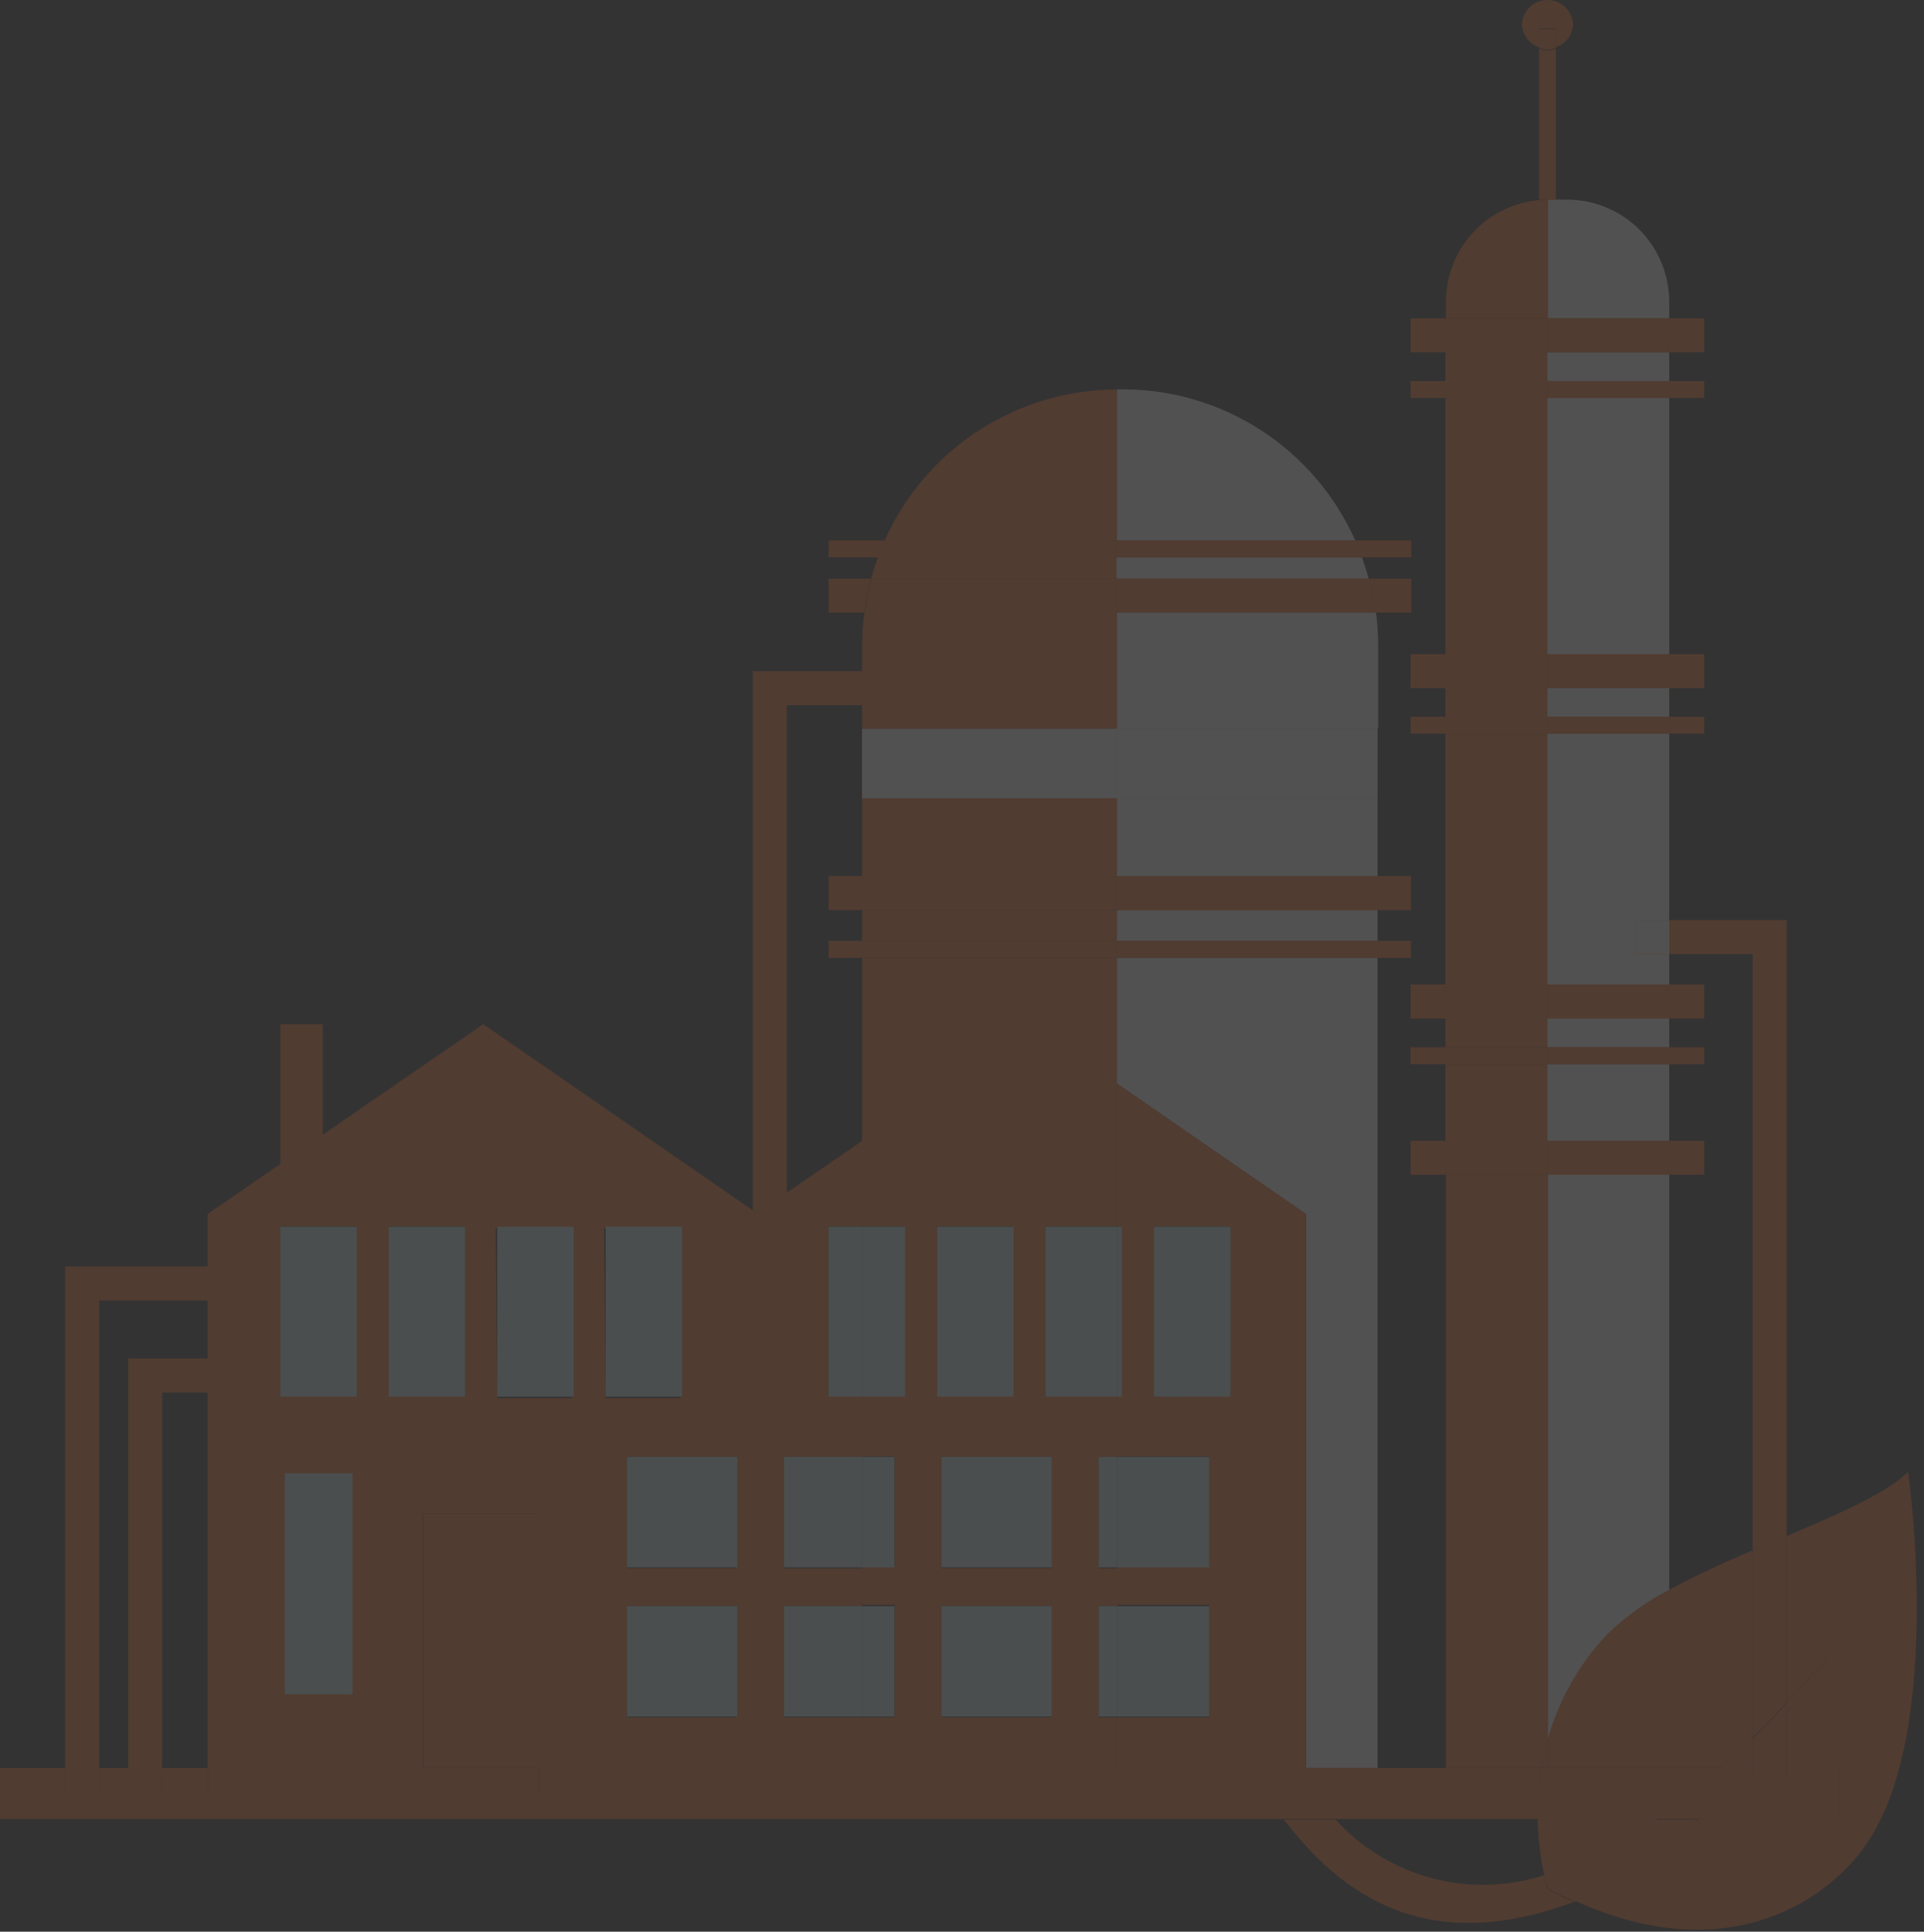 <svg width="260" height="261" viewBox="0 0 260 261" fill="none" xmlns="http://www.w3.org/2000/svg">
<rect x="0" y="0" width="260" height="261" fill="#333333" stroke="none"/>
<g opacity="0.15">
<path d="M150.941 122.968L116.503 122.968V127.127L150.941 127.127V122.968Z" fill="#FF7029"/>
<path d="M150.941 146.396V129.424H116.503V154.154L139.359 138.382L150.941 146.396Z" fill="#FF7029"/>
<path d="M150.941 52.633C144.294 52.635 137.791 54.565 132.218 58.189C126.645 61.812 122.241 66.974 119.538 73.049H150.941V52.633Z" fill="#FF7029"/>
<path d="M116.503 98.468H150.941V82.772H116.809C116.617 84.202 116.515 85.643 116.503 87.085L116.503 98.468Z" fill="#FF7029"/>
<path d="M150.941 75.32H118.62C118.288 76.265 117.982 77.209 117.727 78.179H150.89L150.941 75.32Z" fill="#FF7029"/>
<path d="M183.134 73.024C180.43 66.944 176.022 61.78 170.444 58.156C164.866 54.533 158.357 52.605 151.706 52.607C158.356 52.611 164.862 54.542 170.439 58.164C176.016 61.788 180.425 66.948 183.134 73.024Z" fill="#FF7029"/>
<path d="M184.945 78.179C184.69 77.209 184.384 76.265 184.053 75.32C184.384 76.367 184.69 77.209 184.945 78.179Z" fill="#FF7029"/>
<path d="M150.941 107.859L116.503 107.859L116.503 118.399H150.941V107.859Z" fill="#FF7029"/>
<path d="M183.134 73.024C180.425 66.948 176.016 61.788 170.439 58.164C164.862 54.542 158.356 52.611 151.706 52.607H150.941V73.024H183.134Z" fill="#FF7029"/>
<path d="M183.134 73.024C180.425 66.948 176.016 61.788 170.439 58.164C164.862 54.542 158.356 52.611 151.706 52.607H150.941V73.024H183.134Z" fill="white"/>
<path d="M150.941 146.396L176.502 164.03V238.857H186.144V129.424H150.941V146.396Z" fill="#FF7029"/>
<path d="M150.941 146.396L176.502 164.03V238.857H186.144V129.424H150.941V146.396Z" fill="white"/>
<path d="M186.144 107.859H150.941V118.399H186.144V107.859Z" fill="#FF7029"/>
<path d="M186.144 107.859H150.941V118.399H186.144V107.859Z" fill="white"/>
<path d="M150.941 98.468H186.221V87.085C186.217 85.643 186.123 84.203 185.94 82.772H150.941V98.468Z" fill="#FF7029"/>
<path d="M150.941 98.468H186.221V87.085C186.217 85.643 186.123 84.203 185.94 82.772H150.941V98.468Z" fill="white"/>
<path d="M184.053 75.32H150.89V78.179H184.945C184.69 77.209 184.384 76.367 184.053 75.32Z" fill="#FF7029"/>
<path d="M184.053 75.32H150.89V78.179H184.945C184.69 77.209 184.384 76.367 184.053 75.32Z" fill="white"/>
<path d="M186.144 122.968H150.941V127.127H186.144V122.968Z" fill="#FF7029"/>
<path d="M186.144 122.968H150.941V127.127H186.144V122.968Z" fill="white"/>
<path d="M13.393 175.719H28.137V171.125H8.801V238.882L13.393 238.882V175.719Z" fill="#FF7029"/>
<path d="M28.137 188.147V183.554H17.321V238.882L21.913 238.882V188.147H28.137Z" fill="#FF7029"/>
<path d="M236.858 128.914V209.457L241.449 207.518V124.32H225.557V128.914H236.858Z" fill="#FF7029"/>
<path d="M28.061 238.882H57.142V204.506H72.805V238.882H116.503V232.043H105.967V217.011H116.503V211.907H105.967V196.85H116.503V188.658H111.962V165.689H116.503L116.503 154.154L102.294 163.928L65.305 138.382L28.061 164.03V238.882ZM99.488 232.043H84.718V217.011H99.641L99.488 232.043ZM99.488 211.882H84.718V196.85H99.641L99.488 211.882ZM81.631 165.944H91.963V188.913H81.835L81.631 165.944ZM66.989 165.944H77.32V188.913H67.193L66.989 165.944ZM47.627 228.904H38.469V199.07H47.627V228.904ZM52.525 165.689H62.856V188.658H52.525V165.689ZM37.882 165.689H48.086V188.658H37.882V165.689Z" fill="#FF7029"/>
<path d="M148.466 232.043V217.011H151.017V211.907H148.466V196.85H151.017V188.658H141.273V165.689H150.941V146.396L139.359 138.382L116.401 154.154V165.689H122.191V188.658H116.503V196.799H120.89V211.728H116.503V216.833H120.89V232.043H116.503V238.959H150.941V232.043H148.466ZM126.63 165.689H136.834V188.658H126.63V165.689ZM142.14 232.043H127.217V217.011H142.14V232.043ZM142.14 211.882H127.217V196.85H142.14V211.882Z" fill="#FF7029"/>
<path d="M150.941 146.396V165.689H151.604V188.658H150.941V196.799H163.39V211.728H150.941V216.833H163.39V232.043H150.941V238.959L176.451 238.959V164.03L150.941 146.396ZM156.043 188.709V165.689H166.247V188.658L156.043 188.709Z" fill="#FF7029"/>
<path d="M208.261 238.882H176.502V242.251H28.061L28.061 238.882H21.913V242.251H17.321V238.882H13.393V242.251H8.801V238.882H0V245.773H207.802C207.75 243.467 207.904 241.161 208.261 238.882Z" fill="#FF7029"/>
<path d="M13.393 238.882L8.801 238.882V242.328H13.393V238.882Z" fill="#FF7029"/>
<path d="M21.913 238.882L17.321 238.882V242.328H21.913V238.882Z" fill="#FF7029"/>
<path d="M176.502 238.882H72.856V242.328H176.502V238.882Z" fill="#FF7029"/>
<path d="M57.193 238.882H28.112V242.328H57.193V238.882Z" fill="#FF7029"/>
<path d="M43.622 153.337V138.382H37.882V157.293L43.622 153.337Z" fill="#FF7029"/>
<path d="M209.18 26.984C207.371 26.984 205.579 27.341 203.908 28.033C202.237 28.726 200.718 29.741 199.439 31.021C198.16 32.3 197.145 33.82 196.453 35.492C195.761 37.164 195.404 38.956 195.404 40.765V43.011H209.18V26.984Z" fill="#FF7029"/>
<path d="M209.18 158.722H195.404V238.857H208.338C208.55 237.558 208.831 236.272 209.18 235.003V158.722Z" fill="#FF7029"/>
<path d="M209.103 47.605H195.328V51.484H209.103V47.605Z" fill="#FF7029"/>
<path d="M209.103 143.792H195.328V154.128H209.103V143.792Z" fill="#FF7029"/>
<path d="M209.103 99.131H195.328V133.023H209.103V99.131Z" fill="#FF7029"/>
<path d="M209.103 92.981H195.328V96.86H209.103V92.981Z" fill="#FF7029"/>
<path d="M209.103 53.781H195.328V88.387H209.103V53.781Z" fill="#FF7029"/>
<path d="M209.103 137.616H195.328V141.496H209.103V137.616Z" fill="#FF7029"/>
<path d="M225.557 214.816V158.671H209.18V235.003C210.679 229.646 213.484 224.744 217.343 220.737C219.781 218.378 222.548 216.384 225.557 214.816Z" fill="#FF7029"/>
<path d="M225.557 214.816V158.671H209.18V235.003C210.679 229.646 213.484 224.744 217.343 220.737C219.781 218.378 222.548 216.384 225.557 214.816Z" fill="white"/>
<path d="M225.557 47.605H209.103V51.484H225.557V47.605Z" fill="#FF7029"/>
<path d="M225.557 47.605H209.103V51.484H225.557V47.605Z" fill="white"/>
<path d="M225.557 128.914H220.991V124.346H225.557V99.131H209.103V133.023H225.557V128.914Z" fill="#FF7029"/>
<path d="M225.557 128.914H220.991V124.346H225.557V99.131H209.103V133.023H225.557V128.914Z" fill="white"/>
<path d="M225.557 137.616L209.103 137.616V141.496L225.557 141.496V137.616Z" fill="#FF7029"/>
<path d="M225.557 137.616L209.103 137.616V141.496L225.557 141.496V137.616Z" fill="white"/>
<path d="M225.557 43.011V40.765C225.557 37.11 224.105 33.605 221.522 31.021C218.939 28.436 215.435 26.984 211.782 26.984H209.18V43.011H225.557Z" fill="#FF7029"/>
<path d="M225.557 43.011V40.765C225.557 37.11 224.105 33.605 221.522 31.021C218.939 28.436 215.435 26.984 211.782 26.984H209.18V43.011H225.557Z" fill="white"/>
<path d="M225.557 92.981H209.103V96.86H225.557V92.981Z" fill="#FF7029"/>
<path d="M225.557 92.981H209.103V96.86H225.557V92.981Z" fill="white"/>
<path d="M225.557 53.781H209.103V88.387H225.557V53.781Z" fill="#FF7029"/>
<path d="M225.557 53.781H209.103V88.387H225.557V53.781Z" fill="white"/>
<path d="M225.557 143.792H209.103V154.128H225.557V143.792Z" fill="#FF7029"/>
<path d="M225.557 143.792H209.103V154.128H225.557V143.792Z" fill="white"/>
<path d="M225.582 124.32H220.991V128.914H225.582V124.32Z" fill="#FF7029"/>
<path d="M225.582 124.32H220.991V128.914H225.582V124.32Z" fill="white"/>
<path d="M185.864 82.772H190.711V78.179H184.945C185.124 78.842 185.328 79.48 185.456 80.144C185.583 80.807 185.736 81.905 185.864 82.772Z" fill="#FF7029"/>
<path d="M111.962 78.179V82.772H116.809C117.012 81.222 117.318 79.688 117.727 78.179H111.962Z" fill="#FF7029"/>
<path d="M185.456 80.144C185.456 79.48 185.124 78.842 184.945 78.179C185.124 78.919 185.328 79.48 185.456 80.144Z" fill="#FF7029"/>
<path d="M150.941 78.179H117.778C117.369 79.688 117.063 81.222 116.86 82.772H150.941V78.179Z" fill="#FF7029"/>
<path d="M184.945 78.179H150.941V82.772H185.864C185.864 81.905 185.634 81.011 185.456 80.22C185.277 79.429 185.124 78.919 184.945 78.179Z" fill="#FF7029"/>
<path d="M111.962 73.024V75.32H118.62C118.892 74.538 119.198 73.772 119.538 73.024H111.962Z" fill="#FF7029"/>
<path d="M190.711 75.32V73.024H183.058C183.381 73.755 183.687 74.521 183.976 75.32H190.711Z" fill="#FF7029"/>
<path d="M184.053 75.32C183.78 74.538 183.474 73.772 183.134 73.024C183.491 73.772 183.797 74.538 184.053 75.32Z" fill="#FF7029"/>
<path d="M150.941 73.024H119.538C119.198 73.755 118.892 74.521 118.62 75.32H150.941V73.024Z" fill="#FF7029"/>
<path d="M183.134 73.024H150.941V75.32H184.104C183.814 74.538 183.491 73.772 183.134 73.024Z" fill="#FF7029"/>
<path d="M190.685 118.374H186.144V122.968L190.685 122.968V118.374Z" fill="#FF7029"/>
<path d="M116.503 118.374H111.962V122.968H116.503V118.374Z" fill="#FF7029"/>
<path d="M150.941 118.374H116.503V122.968L150.941 122.968V118.374Z" fill="#FF7029"/>
<path d="M186.144 118.374H150.941V122.968H186.144V118.374Z" fill="#FF7029"/>
<path d="M190.685 127.127H186.144V129.424H190.685V127.127Z" fill="#FF7029"/>
<path d="M116.503 127.127H111.962V129.424H116.503V127.127Z" fill="#FF7029"/>
<path d="M150.941 127.127L116.503 127.127V129.424H150.941V127.127Z" fill="#FF7029"/>
<path d="M186.144 127.127H150.941V129.424H186.144V127.127Z" fill="#FF7029"/>
<path d="M195.328 43.011H190.608V47.605H195.328L195.328 43.011Z" fill="#FF7029"/>
<path d="M230.302 43.011L225.557 43.011V47.605H230.302V43.011Z" fill="#FF7029"/>
<path d="M209.103 43.011H195.328L195.328 47.605H209.103V43.011Z" fill="#FF7029"/>
<path d="M225.557 43.011L209.103 43.011V47.605H225.557V43.011Z" fill="#FF7029"/>
<path d="M195.328 51.484L190.608 51.484V53.781H195.328V51.484Z" fill="#FF7029"/>
<path d="M230.302 51.484L225.557 51.484V53.781H230.302V51.484Z" fill="#FF7029"/>
<path d="M209.103 51.484H195.328V53.781H209.103V51.484Z" fill="#FF7029"/>
<path d="M225.557 51.484H209.103V53.781H225.557V51.484Z" fill="#FF7029"/>
<path d="M195.328 88.387L190.608 88.387V92.981H195.328V88.387Z" fill="#FF7029"/>
<path d="M230.302 88.387L225.557 88.387V92.981H230.302V88.387Z" fill="#FF7029"/>
<path d="M209.103 88.387H195.328V92.981H209.103V88.387Z" fill="#FF7029"/>
<path d="M225.557 88.387H209.103V92.981H225.557V88.387Z" fill="#FF7029"/>
<path d="M230.302 96.834H225.557V99.131L230.302 99.131V96.834Z" fill="#FF7029"/>
<path d="M195.328 96.834H190.608V99.131L195.328 99.131L195.328 96.834Z" fill="#FF7029"/>
<path d="M209.103 96.834H195.328L195.328 99.131H209.103V96.834Z" fill="#FF7029"/>
<path d="M225.557 96.834H209.103V99.131H225.557V96.834Z" fill="#FF7029"/>
<path d="M230.302 133.023H225.557V137.616H230.302V133.023Z" fill="#FF7029"/>
<path d="M195.328 133.023H190.608V137.616L195.328 137.616V133.023Z" fill="#FF7029"/>
<path d="M209.103 133.023H195.328V137.616H209.103V133.023Z" fill="#FF7029"/>
<path d="M225.557 133.023H209.103V137.616L225.557 137.616V133.023Z" fill="#FF7029"/>
<path d="M195.328 141.496L190.608 141.496V143.792H195.328V141.496Z" fill="#FF7029"/>
<path d="M230.302 141.496H225.557V143.792H230.302V141.496Z" fill="#FF7029"/>
<path d="M209.103 141.496H195.328V143.792H209.103V141.496Z" fill="#FF7029"/>
<path d="M225.557 141.496L209.103 141.496V143.792H225.557V141.496Z" fill="#FF7029"/>
<path d="M230.302 154.128H225.557V158.722H230.302V154.128Z" fill="#FF7029"/>
<path d="M195.328 154.128H190.608V158.722H195.328L195.328 154.128Z" fill="#FF7029"/>
<path d="M209.103 154.128H195.328L195.328 158.722H209.103V154.128Z" fill="#FF7029"/>
<path d="M225.557 154.128H209.103V158.722H225.557V154.128Z" fill="#FF7029"/>
<path d="M72.83 204.506H57.193V238.857H72.83V204.506Z" fill="#FF7029"/>
<path d="M72.83 238.882H57.193V242.328H72.83V238.882Z" fill="#FF7029"/>
<path d="M99.641 217.011H84.718L84.718 231.941H99.641V217.011Z" fill="#D2EBEB"/>
<path d="M116.528 217.011H105.967V231.941H116.528V217.011Z" fill="#D2EBEB"/>
<path d="M120.865 217.011H116.503V231.941H120.865V217.011Z" fill="#D2EBEB"/>
<path d="M142.14 217.011H127.217V231.941H142.14V217.011Z" fill="#D2EBEB"/>
<path d="M150.941 217.011H148.466V231.941H150.941V217.011Z" fill="#D2EBEB"/>
<path d="M163.39 217.011H150.941V231.941H163.39V217.011Z" fill="#D2EBEB"/>
<path d="M99.641 196.85H84.718L84.718 211.779H99.641V196.85Z" fill="#D2EBEB"/>
<path d="M116.528 196.85L105.967 196.85V211.779H116.528V196.85Z" fill="#D2EBEB"/>
<path d="M120.865 196.85L116.503 196.85V211.779H120.865V196.85Z" fill="#D2EBEB"/>
<path d="M142.14 196.85H127.217V211.779H142.14V196.85Z" fill="#D2EBEB"/>
<path d="M150.941 196.85L148.466 196.85V211.779H150.941V196.85Z" fill="#D2EBEB"/>
<path d="M163.39 196.85H150.941V211.779H163.39V196.85Z" fill="#D2EBEB"/>
<path d="M166.272 165.74H155.941V188.709H166.272V165.74Z" fill="#D2EBEB"/>
<path d="M150.941 165.74H141.273V188.709H150.941V165.74Z" fill="#D2EBEB"/>
<path d="M151.604 165.74H150.941V188.709H151.604V165.74Z" fill="#D2EBEB"/>
<path d="M136.962 165.74H126.63V188.709H136.962V165.74Z" fill="#D2EBEB"/>
<path d="M116.503 165.74H111.962V188.709H116.503V165.74Z" fill="#D2EBEB"/>
<path d="M122.294 165.74H116.503V188.709H122.294V165.74Z" fill="#D2EBEB"/>
<path d="M92.167 165.74H81.835V188.709H92.167V165.74Z" fill="#D2EBEB"/>
<path d="M77.524 165.74H67.193V188.709H77.524V165.74Z" fill="#D2EBEB"/>
<path d="M62.856 165.74H52.525V188.709H62.856V165.74Z" fill="#D2EBEB"/>
<path d="M48.213 165.74H37.882V188.709H48.213V165.74Z" fill="#D2EBEB"/>
<path d="M47.652 199.07L38.469 199.07V228.929H47.652V199.07Z" fill="#D2EBEB"/>
<path d="M210.251 26.984V6.568C209.891 6.719 209.506 6.796 209.116 6.796C208.726 6.796 208.34 6.719 207.981 6.568V26.984H210.251Z" fill="#FF7029"/>
<path d="M210.251 3.837V6.389C210.924 6.161 211.509 5.729 211.925 5.152C212.341 4.576 212.568 3.884 212.572 3.173C212.498 2.308 212.102 1.501 211.462 0.914C210.822 0.326 209.984 0 209.116 0C208.247 0 207.41 0.326 206.77 0.914C206.13 1.501 205.734 2.308 205.659 3.173C205.664 3.884 205.89 4.576 206.306 5.152C206.722 5.729 207.308 6.161 207.981 6.389V3.837H210.251Z" fill="#FF7029"/>
<path d="M210.251 6.466V3.914H207.981V6.466C208.34 6.617 208.726 6.694 209.116 6.694C209.506 6.694 209.891 6.617 210.251 6.466Z" fill="#FF7029"/>
<path d="M150.941 98.468H116.503V107.859L150.941 107.859V98.468Z" fill="#FF7029"/>
<path d="M150.941 98.468H116.503V107.859L150.941 107.859V98.468Z" fill="white"/>
<path d="M186.144 98.468H150.941V107.859H186.144V98.468Z" fill="#FF7029"/>
<path d="M186.144 98.468H150.941V107.859H186.144V98.468Z" fill="white"/>
<path d="M186.144 98.468H150.941V107.859H186.144V98.468Z" fill="white"/>
<path d="M106.324 95.278H116.503V90.684H101.733V163.52L102.319 163.928L106.324 161.172V95.278Z" fill="#FF7029"/>
<path d="M247.01 224.004C245.276 226.556 243.414 229.108 241.449 231.788V238.882H248.516V245.773H229.409C224.671 250.476 219.089 254.242 212.955 256.875C233.363 266.113 247.189 256.875 252.521 248.708C262.75 233.089 257.852 198.866 257.852 198.866C254.969 201.75 248.516 204.532 241.449 207.543V230.052C242.546 228.827 244.179 226.939 247.01 224.004Z" fill="#FF7029"/>
<path d="M223.95 245.773L207.802 245.773C207.845 248.348 208.144 250.913 208.695 253.429C214.075 251.677 219.171 249.15 223.822 245.926L223.95 245.773Z" fill="#FF7029"/>
<path d="M236.858 237.683L235.837 238.882H236.858V237.683Z" fill="#FF7029"/>
<path d="M233.133 238.321L236.858 234.748V209.457C232.929 211.142 229.026 212.928 225.557 214.816V238.857H232.597L233.133 238.321Z" fill="#FF7029"/>
<path d="M236.858 234.748L237.444 234.187C239.307 232.375 239.613 232.017 241.449 230.027V207.518L236.858 209.457V234.748Z" fill="#FF7029"/>
<path d="M236.858 237.683V238.882H241.449V231.788C240.148 233.523 238.898 235.284 237.444 236.892L236.858 237.683Z" fill="#FF7029"/>
<path d="M236.858 240.312V238.882H235.837C233.796 241.256 231.679 243.604 229.409 245.773H248.516V238.882H241.449L241.449 240.312H236.858Z" fill="#FF7029"/>
<path d="M223.95 245.773C227.024 243.727 229.917 241.422 232.597 238.882H208.261C207.904 241.161 207.75 243.467 207.802 245.773L223.95 245.773Z" fill="#FF7029"/>
<path d="M241.449 238.882H236.858V240.337H241.449V238.882Z" fill="#FF7029"/>
<path d="M209.18 235.003C208.831 236.272 208.55 237.558 208.338 238.857H209.18L209.18 235.003Z" fill="#FF7029"/>
<path d="M217.266 220.737C213.435 224.752 210.657 229.653 209.18 235.003L209.18 238.857H225.633V214.816C222.57 216.371 219.751 218.366 217.266 220.737Z" fill="#FF7029"/>
<path d="M208.695 253.353C203.769 254.953 198.487 255.097 193.481 253.766C188.476 252.435 183.962 249.686 180.481 245.85H173.466L174.844 247.508C185.226 260.269 197.802 262.515 212.674 256.977C211.501 256.441 210.302 255.879 209.078 255.19C208.918 254.585 208.79 253.972 208.695 253.353Z" fill="#FF7029"/>
<path d="M236.858 237.683V234.748L233.133 238.321L232.597 238.882H235.837L236.858 237.683Z" fill="#FF7029"/>
<path d="M229.332 245.85H223.822C219.171 249.073 214.075 251.601 208.695 253.353C208.823 253.973 208.985 254.587 209.18 255.19C210.404 255.879 211.731 256.441 212.776 256.977C218.948 254.348 224.566 250.572 229.332 245.85Z" fill="#FF7029"/>
<path d="M247.01 224.004C244.179 227.041 242.546 228.827 241.449 230.027V231.788C243.414 229.159 245.276 226.556 247.01 224.004Z" fill="#FF7029"/>
<path d="M237.444 236.994C238.847 235.284 240.148 233.523 241.449 231.89V230.129C239.613 232.119 239.307 232.477 237.444 234.289L236.858 234.85V237.785L237.444 236.994Z" fill="#FF7029"/>
<path d="M235.837 238.882H232.597C229.917 241.422 227.024 243.727 223.95 245.773L229.409 245.773C231.679 243.604 233.796 241.256 235.837 238.882Z" fill="#FF7029"/>
</g>
</svg>
